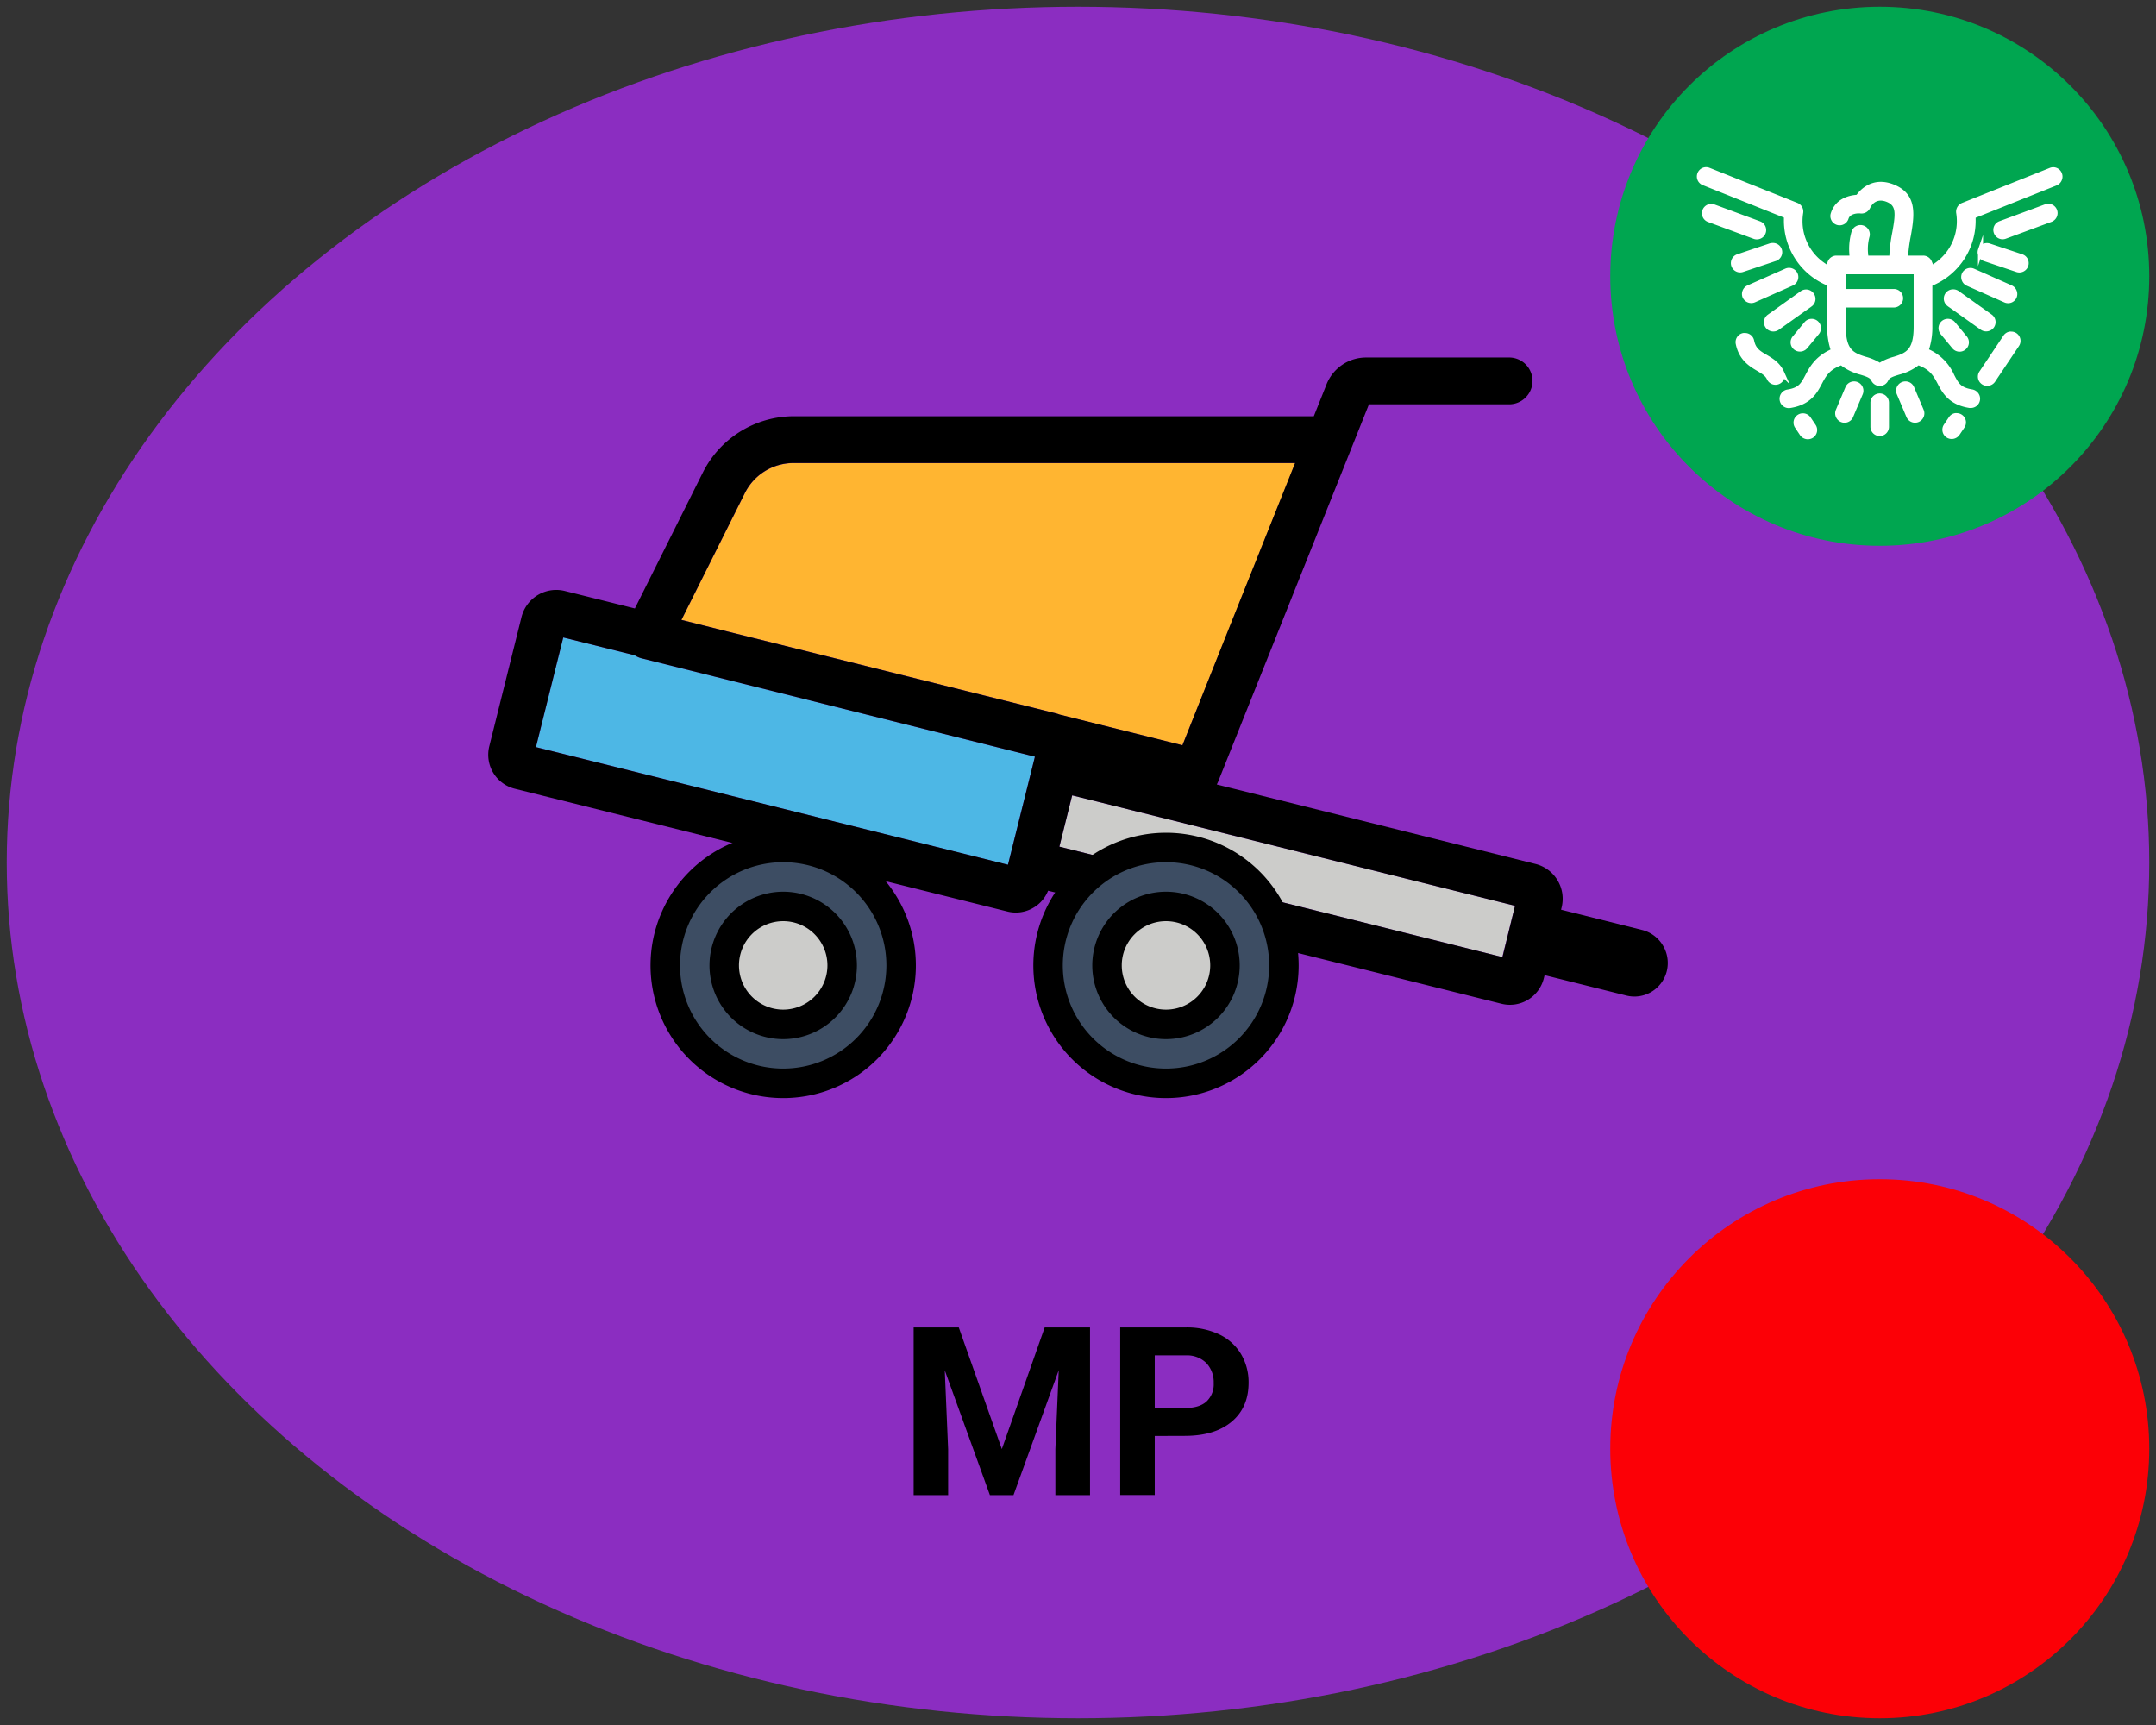 <svg xmlns="http://www.w3.org/2000/svg" viewBox="0 0 640 512"><rect x="0" y="0" width="640" height="512" fill="#333333" stroke="none"/><defs><style>.cls-1{fill:#8b2dc1;}.cls-2{fill:#ffb531;}.cls-3{fill:#ccccca;}.cls-4{fill:#4db7e5;}.cls-5{fill:#3d4d63;}.cls-6{fill:#00a650;}.cls-7{fill:#fff;stroke:#fff;stroke-miterlimit:10;stroke-width:1.5px;}.cls-8{fill:#fc0006;}</style></defs><title>mp-01-moi-on-off</title><g id="Equipments"><g id="base"><ellipse class="cls-1" cx="320" cy="256" rx="318" ry="254"/></g><g id="icon-mai_pump"><path class="cls-2" d="M314.49,212.09,351,221.2l12.79-32,20.7-51.75H235.62a16.14,16.14,0,0,0-14.55,9h0L202.28,184l13.89,3.48,97.19,24.23A8.7,8.7,0,0,1,314.49,212.09Z"/><polygon class="cls-3" points="449.73 268.85 318.27 236.07 318.13 236.61 314.47 251.3 445.94 284.08 449.73 268.85"/><path class="cls-4" d="M188.42,194.5l-21.22-5.29-8.11,32.54,140.12,34.94,8-32.1-116.7-29.18A6.88,6.88,0,0,1,188.42,194.5Z"/><path d="M493.62,280.62a10,10,0,0,0-6.23-4.61l-24-6,.17-.67a10.66,10.66,0,0,0-7.75-12.91l-94.62-23.59a6.35,6.35,0,0,0,.42-.87l12.5-31.25h0l4.66-11.64h0L406.37,120h41.86a6.95,6.95,0,0,0,0-13.89H405.57a12.63,12.63,0,0,0-11.81,8L390,123.54H235.58a30.27,30.27,0,0,0-26.94,16.7L188.46,180.6l-20.76-5.18a10.62,10.62,0,0,0-12.9,7.76l-9.56,38.34a10.39,10.39,0,0,0,7.56,12.58L299,270.54a10.24,10.24,0,0,0,7.86-1.17,10.24,10.24,0,0,0,4.26-5L445.7,297.93h0a10.37,10.37,0,0,0,12.58-7.56l.23-.93,24.26,6.05a10,10,0,0,0,2.42.3,9.93,9.93,0,0,0,9.58-7.5A10.06,10.06,0,0,0,493.62,280.62ZM202.28,184l18.79-37.58h0a16.14,16.14,0,0,1,14.55-9H384.44l-20.7,51.75L351,221.2l-36.46-9.11a8.7,8.7,0,0,0-1.13-.35l-97.19-24.23Zm96.93,72.66L159.09,221.75l8.11-32.54,21.22,5.29a6.88,6.88,0,0,0,2.09.91l116.7,29.18ZM449,284.83h0Zm-3-.75L314.47,251.3l3.66-14.69.14-.54,131.46,32.78Z"/><circle id="color" class="cls-5" cx="232.5" cy="286.54" r="35.13"/><circle id="color-2" data-name="color" class="cls-3" cx="232.5" cy="286.54" r="18.35"/><path d="M232.5,247.17a39.38,39.38,0,1,0,39.37,39.37A39.38,39.38,0,0,0,232.5,247.17Zm0,70a30.63,30.63,0,1,1,30.62-30.63A30.63,30.63,0,0,1,232.5,317.17Z"/><path d="M232.5,264.67a21.88,21.88,0,1,0,21.87,21.87A21.87,21.87,0,0,0,232.5,264.67Zm0,35a13.13,13.13,0,1,1,13.12-13.13A13.13,13.13,0,0,1,232.5,299.67Z"/><circle id="color-3" data-name="color" class="cls-5" cx="346.12" cy="286.54" r="35.13"/><circle id="color-4" data-name="color" class="cls-3" cx="346.12" cy="286.54" r="18.35"/><path d="M346.12,247.17a39.38,39.38,0,1,0,39.38,39.37A39.37,39.37,0,0,0,346.12,247.17Zm0,70a30.63,30.63,0,1,1,30.63-30.63A30.62,30.62,0,0,1,346.12,317.17Z"/><path d="M346.12,264.67A21.88,21.88,0,1,0,368,286.54,21.87,21.87,0,0,0,346.12,264.67Zm0,35a13.13,13.13,0,1,1,13.13-13.13A13.12,13.12,0,0,1,346.12,299.67Z"/></g><path d="M284.61,394l12.78,36.1L310.11,394h13.46v49.77H313.28v-13.6l1-23.48-13.43,37.08h-7l-13.4-37.05,1,23.45v13.6H271.21V394Z"/><path d="M342.78,426.21v17.53H332.53V394h19.41A22.42,22.42,0,0,1,361.8,396a15.11,15.11,0,0,1,6.55,5.82,16.34,16.34,0,0,1,2.29,8.6q0,7.32-5,11.53t-13.86,4.23Zm0-8.31h9.16q4.06,0,6.2-1.91a7,7,0,0,0,2.14-5.47,8.25,8.25,0,0,0-2.15-5.92,8.09,8.09,0,0,0-5.95-2.32h-9.4Z"/><g id="moi"><circle class="cls-6" cx="558" cy="82" r="80"/><g id="eagle"><path class="cls-7" d="M559.43,118.15a2,2,0,0,0-3.45,1.43v7.09a2,2,0,1,0,4,0v-7.09A2,2,0,0,0,559.43,118.15Z"/><path class="cls-7" d="M570.33,121.91l-2.84-6.73a2,2,0,0,0-1.87-1.23,2,2,0,0,0-.78.16,2,2,0,0,0-1.07,2.65l2.84,6.72a2,2,0,1,0,3.72-1.57Z"/><path class="cls-7" d="M552.25,115.21a2,2,0,0,0-1.09-1.1h0a2,2,0,0,0-.79-.16,2.06,2.06,0,0,0-.76.15,2,2,0,0,0-1.1,1.08l-2.84,6.73a2,2,0,0,0,0,1.55,2,2,0,0,0,1.09,1.1,2,2,0,0,0,2.64-1.08l2.84-6.72A2,2,0,0,0,552.25,115.21Z"/><path class="cls-7" d="M599,100.79a2,2,0,0,0-.85-1.28h0a2,2,0,0,0-1.13-.34,2.56,2.56,0,0,0-.39,0,2,2,0,0,0-1.29.86l-7.11,10.62a2,2,0,0,0,.55,2.8,2.07,2.07,0,0,0,2.81-.55l7.11-10.62A2,2,0,0,0,599,100.79Z"/><path class="cls-7" d="M582.81,125a2,2,0,0,0-.86-1.29h0a2,2,0,0,0-1.12-.34,1.81,1.81,0,0,0-.4,0,2,2,0,0,0-1.28.86l-1.47,2.19a2,2,0,0,0,.56,2.8,2.06,2.06,0,0,0,2.8-.55l1.47-2.19A2,2,0,0,0,582.81,125Z"/><path class="cls-7" d="M536.85,124.31a2,2,0,0,0-1.68-.89,2,2,0,0,0-1.12.34,2,2,0,0,0-.55,2.8l1.46,2.19a2.07,2.07,0,0,0,2.8.55,2,2,0,0,0,.56-2.8Z"/><path class="cls-7" d="M528.89,110.62c-1.11-2.45-3.09-3.62-4.83-4.65-2-1.16-3.55-2.09-4.09-4.76a2,2,0,0,0-2-1.62,1.87,1.87,0,0,0-.4,0A2,2,0,0,0,516,102c.9,4.44,3.85,6.17,6,7.44,1.46.87,2.62,1.55,3.2,2.83a2,2,0,1,0,3.68-1.66Z"/><path class="cls-7" d="M611.34,53.19a2,2,0,0,0,0-1.55h0a2,2,0,0,0-1.07-1.1,2,2,0,0,0-1.55,0l-26.05,10.4a2.06,2.06,0,0,0-1.23,2.26A15.83,15.83,0,0,1,575,78.55l-1.54,1.09-.71-1.75a2,2,0,0,0-1.88-1.27h-5.24l.11-1.6a48.78,48.78,0,0,1,.75-5.19c1.18-6.55,1.62-11.75-4.39-14.28-5.62-2.37-9,.94-10.2,2.48l-.4.5-.64.07c-2,.2-5.5,1.11-6.68,4.93A2,2,0,1,0,548,64.72c.68-2.23,3.73-2.22,4.45-2.1a2.09,2.09,0,0,0,2-1.19c1.18-2.44,3.43-3.25,6-2.16,3.34,1.4,3,4.34,2,9.84a47.28,47.28,0,0,0-.82,6.09l-.07,1.42h-7.65l-.13-1.35a14.69,14.69,0,0,1,.41-5.07,2,2,0,0,0-1.3-2.56,2,2,0,0,0-1.54.13,2,2,0,0,0-1,1.18,17.88,17.88,0,0,0-.65,6.08l.1,1.59h-4.66a2,2,0,0,0-1.87,1.27l-.71,1.75L541,78.55a15.78,15.78,0,0,1-6.49-15.35,2,2,0,0,0-1.23-2.28l-26.05-10.4a2,2,0,0,0-1.55,0,2,2,0,0,0-1.07,1.1,2,2,0,0,0,1.12,2.63l24.57,9.82,0,1a20.12,20.12,0,0,0,12,18.81l.85.4V97a20.56,20.56,0,0,0,.77,5.93l.36,1.21-1.13.56c-3.93,2-5.4,4.76-6.58,7-1.34,2.53-2.14,4.06-5.87,4.66a2,2,0,0,0-1.32.82,2,2,0,0,0-.35,1.5,2,2,0,0,0,2.34,1.67c5.69-.92,7.4-4.16,8.77-6.76,1.16-2.2,2.25-4.27,5.68-5.67l.8-.33.69.53a15.58,15.58,0,0,0,5.13,2.36c1.86.57,3.2,1,3.73,2.15A2,2,0,0,0,558,113.8a2,2,0,0,0,1.83-1.18c.54-1.17,1.88-1.58,3.74-2.15a15.37,15.37,0,0,0,5.13-2.36l.69-.53.8.33c3.42,1.4,4.52,3.47,5.67,5.66,1.38,2.61,3.09,5.85,8.81,6.77a1.66,1.66,0,0,0,.32,0,2,2,0,0,0,1.64-3.21,2.08,2.08,0,0,0-1.32-.81c-3.73-.6-4.54-2.13-5.87-4.67a14.31,14.31,0,0,0-6.58-7l-1.13-.56.36-1.21a20.56,20.56,0,0,0,.77-5.93V84.33l.85-.41a20.11,20.11,0,0,0,12-18.8l0-1,24.57-9.81A2.06,2.06,0,0,0,611.34,53.19ZM568.81,97c0,7.13-2.43,8.39-6.43,9.61h0a15.62,15.62,0,0,0-3.61,1.44l-.77.47-.78-.47a15.28,15.28,0,0,0-3.6-1.44c-4-1.23-6.44-2.49-6.44-9.62V90.52h15a2,2,0,0,0,0-4h-15V80.66h21.63Z"/><path class="cls-7" d="M537.77,87.52a2,2,0,0,0-1.65-.85,2,2,0,0,0-1.17.38h0L525.22,94a2,2,0,0,0-.47,2.81,2.08,2.08,0,0,0,2.82.48l9.73-6.92A2,2,0,0,0,537.77,87.52Z"/><path class="cls-7" d="M532.92,83a2,2,0,0,0,0-1.55,2,2,0,0,0-1.12-1.06,2.06,2.06,0,0,0-.73-.14,2,2,0,0,0-.82.18h0L519.1,85.37A2,2,0,0,0,518,86.49a2,2,0,0,0,0,1.55,2.06,2.06,0,0,0,2.67,1l11.11-4.93A2,2,0,0,0,532.92,83Z"/><path class="cls-7" d="M526.81,76.79a2,2,0,0,0-.64-3.93,2,2,0,0,0-.64.1l-9.61,3.23A2,2,0,0,0,517.21,80Z"/><path class="cls-7" d="M506.09,62.59a2,2,0,0,0,1.2,2.59l13.53,5a2,2,0,0,0,1.39-3.79l-13.53-5a1.86,1.86,0,0,0-.69-.12A2,2,0,0,0,506.09,62.59Z"/><path class="cls-7" d="M536.23,96.11l-3.48,4.21a2,2,0,0,0,.27,2.84,2.07,2.07,0,0,0,2.85-.27l3.47-4.2a2,2,0,1,0-3.11-2.58Z"/><path class="cls-7" d="M578.7,90.34l9.73,6.92a2.08,2.08,0,0,0,2.82-.48,2,2,0,0,0-.48-2.82L581,87a2,2,0,0,0-1.16-.37,2,2,0,0,0-1.18,3.67Z"/><path class="cls-7" d="M584.14,84.13l11.12,4.93a2,2,0,0,0,2.66-1,2,2,0,0,0,0-1.55,2,2,0,0,0-1.06-1.12l-11.12-4.93a2,2,0,0,0-2.66,1,2,2,0,0,0,0,1.55A2,2,0,0,0,584.14,84.13Z"/><path class="cls-7" d="M587.91,74.23a2,2,0,0,0,1.28,2.56l9.6,3.23a2,2,0,1,0,1.29-3.83L590.47,73a2,2,0,0,0-2.56,1.27Z"/><path class="cls-7" d="M592.59,68.94a2,2,0,0,0,2.59,1.2l13.53-5a2,2,0,0,0-1.39-3.79l-13.53,5A2,2,0,0,0,592.59,68.94Z"/><path class="cls-7" d="M579.77,96.11a2,2,0,0,0-3.12,2.58l3.48,4.2a2,2,0,0,0,2.84.28,2,2,0,0,0,.27-2.85Z"/></g></g><g id="moi-2" data-name="moi"><circle class="cls-8" cx="558" cy="430" r="80"/></g></g></svg>